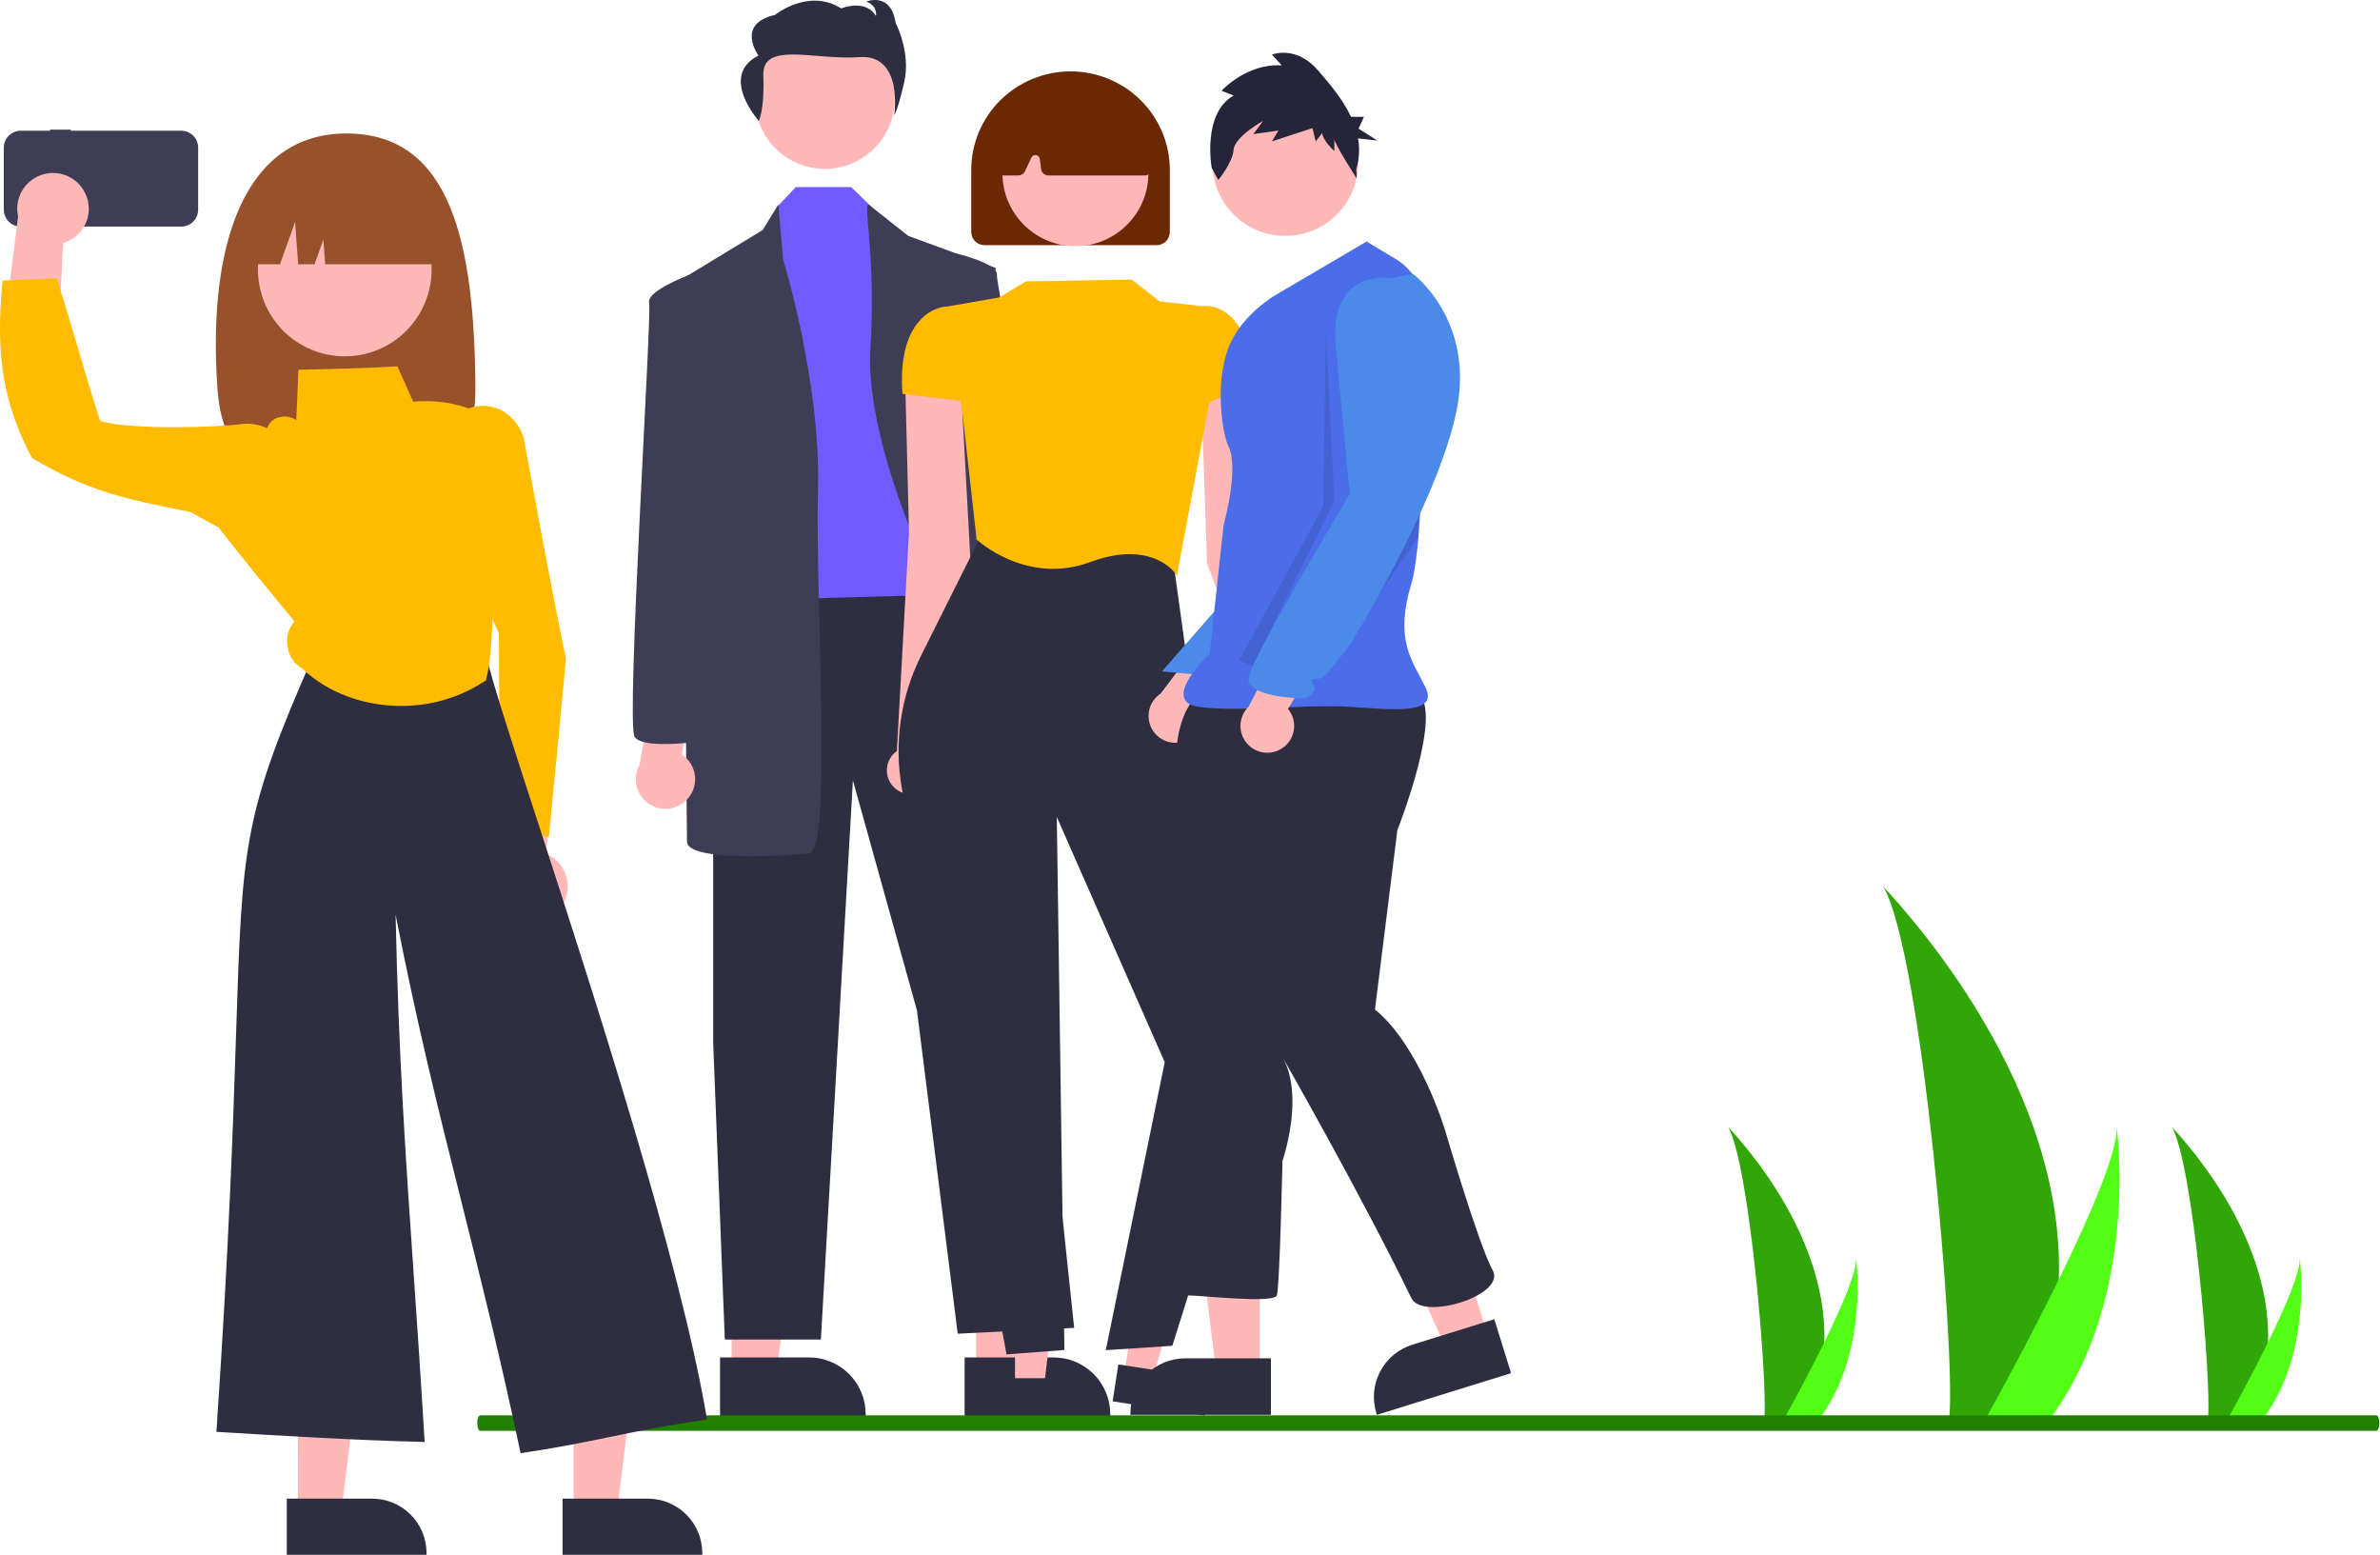 <svg width="767" height="501" viewBox="0 0 767 501" fill="none" xmlns="http://www.w3.org/2000/svg">
<g clip-path="url(#clip0_101_2)">
<path d="M663.499 412.233C663.101 427.103 660.61 441.843 656.099 456.018C655.999 456.347 655.888 456.671 655.78 457H628.167C628.196 456.705 628.226 456.376 628.255 456.018C630.096 434.852 619.578 307.565 606.886 285.535C607.998 287.322 665.64 344.979 663.499 412.233Z" fill="#31A707"/>
<path d="M661.427 456.018C661.196 456.347 660.956 456.676 660.71 457H639.994C640.151 456.72 640.333 456.391 640.544 456.018C643.966 449.842 654.095 431.376 663.497 412.233C673.597 391.661 682.871 370.309 682.09 362.581C682.332 364.323 689.324 417.457 661.427 456.018Z" fill="#51FE14"/>
<path d="M730.922 432.458C730.704 440.61 729.338 448.691 726.866 456.462C726.811 456.642 726.75 456.82 726.691 457H711.553C711.569 456.838 711.585 456.658 711.601 456.462C712.61 444.858 706.844 375.077 699.886 363C700.496 363.98 732.096 395.588 730.922 432.458Z" fill="#31A707"/>
<path d="M729.786 456.462C729.66 456.642 729.528 456.822 729.393 457H718.036C718.123 456.846 718.222 456.666 718.338 456.462C720.214 453.076 725.767 442.952 730.921 432.458C736.458 421.18 741.542 409.475 741.114 405.238C741.247 406.193 745.08 435.322 729.786 456.462Z" fill="#51FE14"/>
<path d="M587.922 432.458C587.704 440.61 586.338 448.691 583.866 456.462C583.811 456.642 583.75 456.82 583.691 457H568.553C568.569 456.838 568.585 456.658 568.601 456.462C569.61 444.858 563.844 375.077 556.886 363C557.496 363.98 589.096 395.588 587.922 432.458Z" fill="#31A707"/>
<path d="M586.786 456.462C586.66 456.642 586.528 456.822 586.393 457H575.036C575.123 456.846 575.222 456.666 575.338 456.462C577.214 453.076 582.767 442.952 587.921 432.458C593.458 421.18 598.542 409.475 598.114 405.238C598.247 406.193 602.08 435.322 586.786 456.462Z" fill="#51FE14"/>
<path d="M314.574 442.1H329.13L336.055 385.955L314.572 385.956L314.574 442.1Z" fill="#FFB7B7"/>
<path d="M310.861 437.348L339.527 437.347H339.529C344.374 437.347 349.02 439.272 352.446 442.697C355.872 446.123 357.797 450.77 357.797 455.615V456.208L310.862 456.21L310.861 437.348Z" fill="#2F2E41"/>
<path d="M235.763 442.1H250.319L257.243 385.955L235.76 385.956L235.763 442.1Z" fill="#FFB7B7"/>
<path d="M232.05 437.348L260.716 437.347H260.717C265.562 437.347 270.208 439.272 273.634 442.697C277.06 446.123 278.985 450.77 278.985 455.615V456.208L232.05 456.21L232.05 437.348Z" fill="#2F2E41"/>
<path d="M229.832 187.638V335.879L233.585 431.579H264.547L274.867 251.438L295.508 325.559L308.644 429.702L346.173 427.826L320.841 187.638H229.832Z" fill="#2F2E41"/>
<path d="M265.824 54.409C278.261 54.409 288.342 44.327 288.342 31.891C288.342 19.455 278.261 9.373 265.824 9.373C253.388 9.373 243.307 19.455 243.307 31.891C243.307 44.327 253.388 54.409 265.824 54.409Z" fill="#FFB8B8"/>
<path d="M256.468 60.275L250.473 66.606L244.844 193.268L311.458 191.391L295.508 80.68L281.435 67.193L274.294 60.275H256.468Z" fill="#715AFF"/>
<path d="M245.782 74.112L250.838 65.905L252.349 83.494C252.349 83.494 264.546 122.9 263.608 157.614C262.67 192.329 268.299 273.955 260.794 274.894C253.288 275.832 221.388 277.708 221.388 271.141C221.388 264.573 219.511 90.061 219.511 90.061L245.782 74.112Z" fill="#3F3D56"/>
<path d="M279.924 65.905L292.693 75.988L320.84 86.309C320.84 86.309 320.84 206.403 326.47 234.549C332.099 262.696 342.42 265.511 329.285 266.449C316.149 267.388 317.088 262.697 317.088 262.697C317.088 262.697 326.47 215.785 314.273 206.402C302.076 197.02 278.62 142.603 280.496 112.579C282.373 82.556 278.047 65.905 279.924 65.905Z" fill="#3F3D56"/>
<path d="M244.522 38.936C244.522 38.936 246.435 35.576 245.99 24.352C245.545 13.128 262.637 19.476 276.919 18.406C291.2 17.335 288.177 37.145 288.177 37.145C288.177 37.145 289.207 35.967 291.413 26.406C293.619 16.846 288.611 7.318 288.611 7.318C287.136 -2.729 279.186 0.491 279.186 0.491C283.014 1.982 282.279 5.169 282.279 5.169C279.038 -0.513 271.088 2.707 271.088 2.707C260.485 -3.947 249.739 4.815 249.739 4.815C236.93 7.722 244.442 17.908 244.442 17.908C231.561 24.418 244.522 38.936 244.522 38.936Z" fill="#2F2E41"/>
<path d="M221.419 257.574C222.374 256.565 223.095 255.36 223.533 254.042C223.971 252.724 224.115 251.327 223.955 249.947C223.794 248.568 223.333 247.241 222.604 246.059C221.875 244.877 220.895 243.869 219.735 243.107L223.791 221.783L211.434 216.158L206.129 246.351C204.977 248.386 204.612 250.772 205.102 253.058C205.593 255.344 206.904 257.371 208.789 258.754C210.674 260.138 213.001 260.782 215.328 260.564C217.656 260.347 219.823 259.283 221.419 257.574Z" fill="#FFB7B7"/>
<path d="M224.202 90.062L221.711 88.726C221.711 88.726 208.252 93.814 209.191 97.567C210.129 101.321 201.685 232.673 204.499 237.364C207.314 242.055 229.832 238.302 229.832 238.302L224.202 90.062Z" fill="#3F3D56"/>
<path d="M331.31 248.731C330.225 247.864 329.344 246.77 328.727 245.525C328.111 244.281 327.775 242.916 327.744 241.528C327.712 240.14 327.985 238.761 328.543 237.49C329.102 236.219 329.932 235.085 330.976 234.169L324.009 213.612L335.469 206.331L344.901 235.5C346.323 237.356 347.015 239.669 346.845 242.001C346.676 244.332 345.657 246.521 343.982 248.152C342.307 249.783 340.091 250.742 337.756 250.849C335.42 250.956 333.127 250.202 331.31 248.731Z" fill="#FFB7B7"/>
<path d="M320.312 230.808C320.312 230.808 343.132 231.41 345.271 226.374C347.409 221.339 320.872 92.418 321.282 88.571C321.692 84.724 307.659 81.547 307.659 81.547L305.376 83.214L320.312 230.808Z" fill="#3F3D56"/>
<path d="M421.171 236.609L407.043 167.38L400.837 116.247L387.087 125.142L388.987 181.49L410.932 239.873C410.227 241.216 409.937 242.739 410.1 244.247C410.262 245.756 410.869 247.182 411.844 248.345C412.819 249.507 414.118 250.353 415.575 250.776C417.033 251.198 418.583 251.178 420.028 250.717C421.474 250.256 422.75 249.376 423.694 248.188C424.638 247 425.207 245.559 425.33 244.046C425.453 242.534 425.123 241.02 424.382 239.695C423.642 238.371 422.524 237.297 421.171 236.609Z" fill="#FFB7B7"/>
<path d="M289.031 241.962L292.942 171.414L291.646 119.923L309.824 126.724L312.858 182.749L299.636 243.702C300.529 244.928 301.037 246.393 301.096 247.909C301.155 249.425 300.761 250.925 299.965 252.216C299.17 253.508 298.008 254.534 296.628 255.164C295.247 255.794 293.711 255.999 292.214 255.754C290.716 255.508 289.326 254.823 288.219 253.785C287.112 252.747 286.339 251.403 285.998 249.925C285.657 248.447 285.763 246.9 286.303 245.482C286.843 244.064 287.793 242.839 289.031 241.962Z" fill="#FFB7B7"/>
<path d="M327.101 447.07H336.389L340.808 411.244L327.1 411.245L327.101 447.07Z" fill="#FFB7B7"/>
<path d="M324.732 444.038L343.023 444.037C346.115 444.037 349.081 445.265 351.267 447.451C353.453 449.637 354.681 452.602 354.681 455.694V456.072L324.732 456.073L324.732 444.038Z" fill="#2F2E41"/>
<path d="M362.281 442.96L371.46 444.38L381.305 409.651L367.757 407.556L362.281 442.96Z" fill="#FFB7B7"/>
<path d="M360.403 439.601L378.48 442.397C381.535 442.87 384.278 444.537 386.104 447.032C387.93 449.526 388.691 452.644 388.218 455.699L388.16 456.073L358.564 451.495L360.403 439.601Z" fill="#2F2E41"/>
<path d="M324.373 436.374L324.325 436.114L290.7 254.318C288.031 239.723 290.16 224.657 296.769 211.373L317.12 170.671L377.847 178.898L385.014 230.719L410.554 329.575L410.528 329.655L377.806 433.596L356.361 435.007L375.358 342.225L340.574 263.219L343.027 434.96L324.373 436.374Z" fill="#2F2E41"/>
<path d="M379.261 185.53L378.86 184.902C378.788 184.788 371.411 173.675 351.338 181.095C330.847 188.672 314.97 174.039 314.811 173.89L314.733 173.816L310.092 132.454L304.614 98.876L322.053 95.817L330.626 90.673L364.718 90.066L373.69 97.122L388.419 98.727L389.768 129.323L389.761 129.356L379.261 185.53Z" fill="#FFBB00"/>
<path d="M384.147 132.282V106.084L388.289 98.525L388.457 98.52C391.718 98.641 394.8 100.041 397.036 102.417C401.202 106.65 403.089 113.703 402.646 123.379L402.637 123.556L384.147 132.282Z" fill="#FFBB00"/>
<path d="M311.952 129.434L290.841 126.901L290.825 126.658C290.105 116.13 291.942 108.316 296.286 103.431C298.467 100.819 301.56 99.135 304.937 98.721L305.059 98.715L310.774 103.911L311.952 129.434Z" fill="#FFBB00"/>
<path d="M372.701 79H317.298C316.159 78.999 315.066 78.549 314.26 77.749C313.455 76.949 313.001 75.864 313 74.733V54.82C312.993 50.644 313.815 46.507 315.42 42.647C317.025 38.787 319.381 35.278 322.354 32.323C325.326 29.368 328.856 27.023 332.742 25.423C336.628 23.823 340.793 23 345 23C349.207 23 353.372 23.823 357.258 25.423C361.144 27.023 364.674 29.368 367.646 32.323C370.619 35.278 372.975 38.787 374.58 42.647C376.185 46.507 377.007 50.644 377 54.82V74.733C376.999 75.864 376.545 76.949 375.74 77.749C374.934 78.549 373.841 78.999 372.701 79Z" fill="#6A2904"/>
<path d="M346.578 79.312C359.57 79.312 370.102 68.779 370.102 55.787C370.102 42.795 359.57 32.263 346.578 32.263C333.586 32.263 323.054 42.795 323.054 55.787C323.054 68.779 333.586 79.312 346.578 79.312Z" fill="#FFB7B7"/>
<path d="M368.938 56.523H337.88C337.297 56.522 336.734 56.308 336.296 55.922C335.859 55.536 335.577 55.004 335.505 54.425L335.102 51.208C335.064 50.899 334.926 50.61 334.709 50.386C334.492 50.163 334.208 50.015 333.9 49.967C333.592 49.918 333.277 49.971 333.002 50.118C332.727 50.264 332.507 50.496 332.375 50.779L330.339 55.141C330.145 55.553 329.838 55.902 329.454 56.147C329.07 56.391 328.624 56.522 328.169 56.523H323.451C323.118 56.523 322.788 56.453 322.482 56.318C322.177 56.183 321.904 55.986 321.679 55.739C321.455 55.492 321.284 55.201 321.179 54.884C321.074 54.567 321.036 54.232 321.068 53.9L322.928 34.47C322.968 34.054 323.115 33.656 323.355 33.314C323.594 32.972 323.919 32.699 324.296 32.52C338.52 25.88 352.943 25.888 367.167 32.545C367.528 32.715 367.841 32.972 368.077 33.292C368.314 33.614 368.467 33.988 368.522 34.383L371.308 53.788C371.357 54.127 371.333 54.474 371.236 54.803C371.139 55.133 370.973 55.437 370.748 55.697C370.523 55.956 370.245 56.164 369.933 56.306C369.621 56.449 369.282 56.523 368.938 56.523Z" fill="#6A2904"/>
<path d="M381.717 238.809C382.901 238.39 383.979 237.717 384.875 236.836C385.77 235.955 386.462 234.889 386.901 233.712C387.34 232.535 387.515 231.276 387.415 230.024C387.315 228.772 386.941 227.557 386.321 226.465L406.456 203.512L390.738 201.343L374.027 223.473C372.261 224.637 370.984 226.408 370.437 228.451C369.89 230.494 370.112 232.666 371.06 234.557C372.008 236.447 373.616 237.924 375.58 238.708C377.545 239.492 379.728 239.528 381.717 238.809Z" fill="#FFB8B8"/>
<path d="M406 442.234L391.957 442.233L385.276 388.067L406.003 388.068L406 442.234Z" fill="#FFB8B8"/>
<path d="M409.581 455.847L364.301 455.845V455.272C364.301 450.598 366.158 446.115 369.463 442.81C372.768 439.505 377.251 437.648 381.925 437.648H381.926L409.582 437.649L409.581 455.847Z" fill="#2F2E41"/>
<path d="M479.511 430.482L466.099 434.646L443.656 384.897L463.451 378.752L479.511 430.482Z" fill="#FFB8B8"/>
<path d="M486.968 442.42L443.723 455.847L443.554 455.3C442.168 450.836 442.612 446.004 444.788 441.867C446.965 437.731 450.695 434.628 455.159 433.242L455.16 433.241L481.572 425.041L486.968 442.42Z" fill="#2F2E41"/>
<path d="M395.246 192.506L374.448 216.325L390.73 217.79L395.246 192.506Z" fill="#4B8AE9"/>
<path d="M387.119 223.208C387.119 223.208 379.895 226.82 378.992 243.075C378.089 259.33 381.701 301.775 381.701 301.775C381.701 301.775 378.09 320.738 381.701 337.895C385.313 355.052 378.09 417.358 382.605 417.358C387.119 417.358 410.598 420.067 411.501 417.358C412.404 414.648 413.307 374.013 413.307 374.013C413.307 374.013 420.531 353.243 413.307 340.605C413.307 340.605 438.531 384.649 454.846 418.264C458.416 425.62 485.548 417.36 481.033 409.233C476.518 401.106 465.682 364.082 465.682 364.082C465.682 364.082 457.555 336.991 443.107 325.252L450.332 267.459C450.332 267.459 465.683 228.629 456.654 223.211C447.625 217.793 387.119 223.208 387.119 223.208Z" fill="#2F2E41"/>
<path d="M414.209 76.015C427.176 76.015 437.688 65.504 437.688 52.537C437.688 39.57 427.176 29.059 414.209 29.059C401.243 29.059 390.731 39.57 390.731 52.537C390.731 65.504 401.243 76.015 414.209 76.015Z" fill="#FFB8B8"/>
<path d="M440.397 77.822L411.209 94.979C411.209 94.979 400.033 101.272 395.859 112.136C391.409 123.713 393.995 140.014 395.859 143.741C399.47 150.966 394.344 169.026 394.344 169.026L389.829 210.564C389.829 210.564 373.575 225.915 386.217 227.721C398.859 229.528 421.434 226.818 434.98 227.721C448.525 228.625 463.876 230.431 459.361 221.399C454.846 212.366 449.428 206.047 454.846 187.99C459.086 173.858 458.902 121.017 458.622 98.701C458.584 95.637 457.762 92.633 456.235 89.976C454.707 87.319 452.526 85.097 449.897 83.521L440.397 77.822Z" fill="#4B6DE9"/>
<path opacity="0.1" d="M427.307 106.267L430.016 161.351L403.762 214.517L399.31 212.823L426.4 163.157L427.307 106.267Z" fill="black"/>
<path opacity="0.1" d="M457.103 173.09V166.767L426.404 217.337L457.103 173.09Z" fill="black"/>
<path d="M397.546 30.787L393.668 29.236C393.668 29.236 401.785 20.301 413.075 21.078L409.899 17.581C409.899 17.581 417.661 14.473 424.719 22.631C428.429 26.919 432.721 31.96 435.399 37.638H439.556L437.822 41.458L443.893 45.279L437.661 44.595C438.251 47.893 438.049 51.284 437.072 54.489L437.242 57.508C437.242 57.508 430.015 46.324 430.015 44.773V48.658C430.015 48.658 426.133 45.161 426.133 42.831L424.016 45.55L422.957 41.278L409.901 45.55L412.017 42.052L403.9 43.218L407.076 38.946C407.076 38.946 397.902 43.995 397.549 48.269C397.196 52.543 392.609 57.981 392.609 57.981L390.492 54.096C390.492 54.096 387.317 36.615 397.546 30.787Z" fill="#252439"/>
<path d="M412.736 241.365C413.827 240.742 414.768 239.888 415.493 238.862C416.218 237.836 416.709 236.664 416.933 235.428C417.156 234.192 417.105 232.922 416.784 231.707C416.463 230.493 415.88 229.364 415.075 228.399L430.816 202.236L414.963 202.892L402.446 227.636C400.915 229.095 399.972 231.065 399.797 233.173C399.621 235.28 400.225 237.379 401.493 239.071C402.762 240.763 404.607 241.931 406.679 242.354C408.751 242.777 410.906 242.425 412.736 241.365Z" fill="#FFB8B8"/>
<path d="M448.525 89.562L455.298 88.208C455.298 88.208 475.615 103.108 469.294 132.907C462.973 162.706 434.98 207.857 434.98 207.857C434.98 207.857 428.657 215.985 426.852 217.79C425.048 219.596 421.434 217.79 423.241 220.5C425.047 223.209 420.531 225.015 420.531 225.015C420.531 225.015 400.665 225.015 402.471 217.79C404.277 210.566 434.98 159.09 434.98 159.09L430.465 111.231C430.465 111.231 426.852 87.756 448.525 89.562Z" fill="#4B8AE9"/>
<path d="M765.802 461H154.802C154.537 461 154.282 460.737 154.095 460.268C153.907 459.799 153.802 459.163 153.802 458.5C153.802 457.837 153.907 457.201 154.095 456.732C154.282 456.263 154.537 456 154.802 456H765.802C766.067 456 766.322 456.263 766.509 456.732C766.697 457.201 766.802 457.837 766.802 458.5C766.802 459.163 766.697 459.799 766.509 460.268C766.322 460.737 766.067 461 765.802 461Z" fill="#218000"/>
<path d="M16.107 41.77V42.114H6.678C5.231 42.114 3.843 42.689 2.82 43.712C1.796 44.736 1.221 46.124 1.221 47.571V67.547C1.221 68.994 1.796 70.382 2.82 71.405C3.843 72.429 5.231 73.004 6.678 73.004H58.404C59.851 73.004 61.239 72.429 62.263 71.405C63.286 70.382 63.861 68.994 63.861 67.547V47.571C63.861 46.124 63.286 44.736 62.263 43.712C61.239 42.689 59.851 42.114 58.404 42.114H22.818V41.77L16.107 41.77Z" fill="#3F3D56"/>
<path d="M153.208 124.738C153.427 154.218 134.591 149.759 111.625 149.759C88.66 149.759 72.045 154.15 70.043 124.738C66.861 78 79.137 43 111.625 43C145.233 43 152.861 78 153.208 124.738Z" fill="#97522B"/>
<path d="M27.431 62.208C28.173 63.71 28.577 65.356 28.614 67.03C28.651 68.704 28.321 70.367 27.646 71.9C26.972 73.432 25.969 74.799 24.709 75.902C23.449 77.006 21.963 77.82 20.355 78.286L18.259 118.943L1.221 106.403L5.823 69.717C5.218 66.963 5.644 64.083 7.02 61.622C8.397 59.161 10.628 57.291 13.292 56.365C15.955 55.44 18.866 55.523 21.472 56.6C24.078 57.677 26.198 59.673 27.431 62.208Z" fill="#FFB8B8"/>
<path d="M181.074 291.977C181.999 290.58 182.606 288.998 182.853 287.341C183.099 285.685 182.98 283.994 182.503 282.389C182.026 280.784 181.203 279.302 180.091 278.049C178.98 276.797 177.607 275.803 176.07 275.138L179.09 234.539L160.614 244.843L160.578 281.817C159.632 284.473 159.694 287.384 160.751 289.998C161.808 292.612 163.787 294.748 166.313 296C168.84 297.253 171.738 297.535 174.458 296.793C177.179 296.052 179.533 294.338 181.074 291.977Z" fill="#FFB8B8"/>
<path d="M95.985 487.409L109.952 487.408L116.596 433.535L95.982 433.536L95.985 487.409Z" fill="#FFB8B8"/>
<path d="M92.422 482.849L119.928 482.848H119.929C122.231 482.848 124.51 483.301 126.637 484.182C128.764 485.063 130.696 486.354 132.324 487.982C133.952 489.609 135.243 491.542 136.124 493.669C137.005 495.795 137.458 498.075 137.458 500.377V500.946L92.423 500.948L92.422 482.849Z" fill="#2F2E41"/>
<path d="M184.846 487.409L198.813 487.408L205.458 433.535L184.844 433.536L184.846 487.409Z" fill="#FFB8B8"/>
<path d="M181.284 482.849L208.79 482.848H208.791C211.093 482.848 213.372 483.301 215.499 484.182C217.626 485.063 219.558 486.354 221.186 487.982C222.813 489.609 224.105 491.542 224.985 493.669C225.866 495.795 226.32 498.075 226.32 500.377V500.946L181.284 500.948L181.284 482.849Z" fill="#2F2E41"/>
<path d="M176.874 269.608L176.267 269.498C171.18 268.577 166.031 267.645 161.504 266.672L161.056 266.575L161.054 266.117C160.976 245.467 160.898 224.82 160.784 203.986C149.971 182.191 145.425 157.821 147.653 133.593L147.679 133.337L147.889 133.187C149.86 131.818 152.159 130.999 154.551 130.814C156.943 130.629 159.341 131.085 161.499 132.134C163.61 133.288 165.414 134.93 166.761 136.922C168.109 138.915 168.96 141.201 169.245 143.589C173.362 166.027 177.624 189.263 182.378 212.159L182.395 212.243L182.387 212.328C180.626 231.001 178.805 250.311 176.936 268.994L176.874 269.608Z" fill="#FFBB00"/>
<path d="M167.769 468.208L167.658 467.683C161.124 436.777 154.817 411.608 148.717 387.269C141.407 358.1 134.48 330.46 127.487 294.691C128.448 339.798 130.678 372.204 133.242 409.453C134.4 426.273 135.597 443.665 136.812 463.97L136.849 464.589L136.229 464.574C114.37 464.014 91.974 462.663 70.315 461.358L69.742 461.324L69.781 460.751C73.881 400.309 75.166 361.034 76.104 332.356C78.084 271.852 78.388 262.552 100.926 211.347C101.78 209.404 106.877 203.665 112.48 204.539L156.823 211.44L156.9 211.831C158.152 218.133 164.361 237.258 172.955 263.728C191.326 320.313 219.09 405.826 227.763 456.799L227.861 457.377L227.281 457.459C214.684 459.249 205.617 461.114 196.849 462.916C188.554 464.623 179.976 466.386 168.3 468.128L167.769 468.208Z" fill="#2F2E41"/>
<path d="M129.23 227.435C117.395 227.437 105.697 223.33 97.311 215.334C96.001 214.572 94.892 213.506 94.08 212.225C93.267 210.945 92.774 209.489 92.642 207.978C92.427 206.594 92.517 205.18 92.907 203.835C93.296 202.49 93.975 201.246 94.896 200.191C86.675 190.24 78.186 179.954 70.06 169.48L69.835 169.191L70.096 168.695C75.412 158.537 80.909 148.035 86.189 137.657C86.556 136.752 87.161 135.964 87.939 135.374C88.718 134.785 89.641 134.417 90.611 134.308C91.454 134.149 92.32 134.163 93.158 134.35C93.995 134.537 94.785 134.893 95.48 135.396L95.49 135.144C95.711 129.89 95.932 124.637 96.159 119.657L96.183 119.125L96.715 119.113C106.866 118.889 117.362 118.657 127.673 118.046L128.065 118.023L133.179 129.43C141.484 128.623 149.841 130.319 157.175 134.3L157.513 134.481L157.474 134.861C155.417 154.465 155.864 174.252 158.805 193.743C158.645 202.642 158.474 211.739 156.668 218.989L156.615 219.2L156.435 219.323C148.375 224.672 138.903 227.496 129.23 227.435Z" fill="#FFBB00"/>
<path d="M85.667 177.947L84.986 177.634C77.034 173.645 69.056 169.219 61.342 164.939L60.276 164.731C39.964 160.653 28.775 158.408 10.45 147.662L10.309 147.579L10.234 147.434C1.058 129.906 -1.502 114.584 0.79 90.902L0.836 90.427L1.311 90.389C3.297 90.228 6.535 90.12 9.666 90.015C12.712 89.914 15.862 89.808 17.793 89.657L18.241 89.621L18.38 90.049C20.781 97.464 22.821 104.382 24.981 111.706C27.201 119.234 29.495 127.015 32.29 135.661C42.522 138.602 69.953 137.723 78.482 136.561C81.033 136.373 83.59 136.83 85.919 137.889C88.247 138.947 90.272 140.574 91.808 142.62L91.966 142.818L91.925 143.068C90.047 154.528 87.891 166.055 85.806 177.203L85.667 177.947Z" fill="#FFBB00"/>
<path d="M135.666 100.242C143.079 86.683 138.095 69.681 124.536 62.269C110.976 54.856 93.974 59.84 86.562 73.399C79.149 86.959 84.133 103.961 97.693 111.373C111.252 118.786 128.254 113.802 135.666 100.242Z" fill="#FFB8B8"/>
<path d="M79.157 85.152H90.224L95.106 71.481L96.082 85.152H101.372L104.22 77.178L104.79 85.152H144.094C144.094 77.296 140.973 69.762 135.418 64.207C129.863 58.653 122.329 55.532 114.474 55.532H108.777C100.921 55.532 93.387 58.653 87.832 64.207C82.277 69.762 79.157 77.296 79.157 85.152Z" fill="#97522B"/>
</g>
<defs>
<clipPath id="clip0_101_2">
<rect width="766.802" height="500.948" fill="white"/>
</clipPath>
</defs>
</svg>
